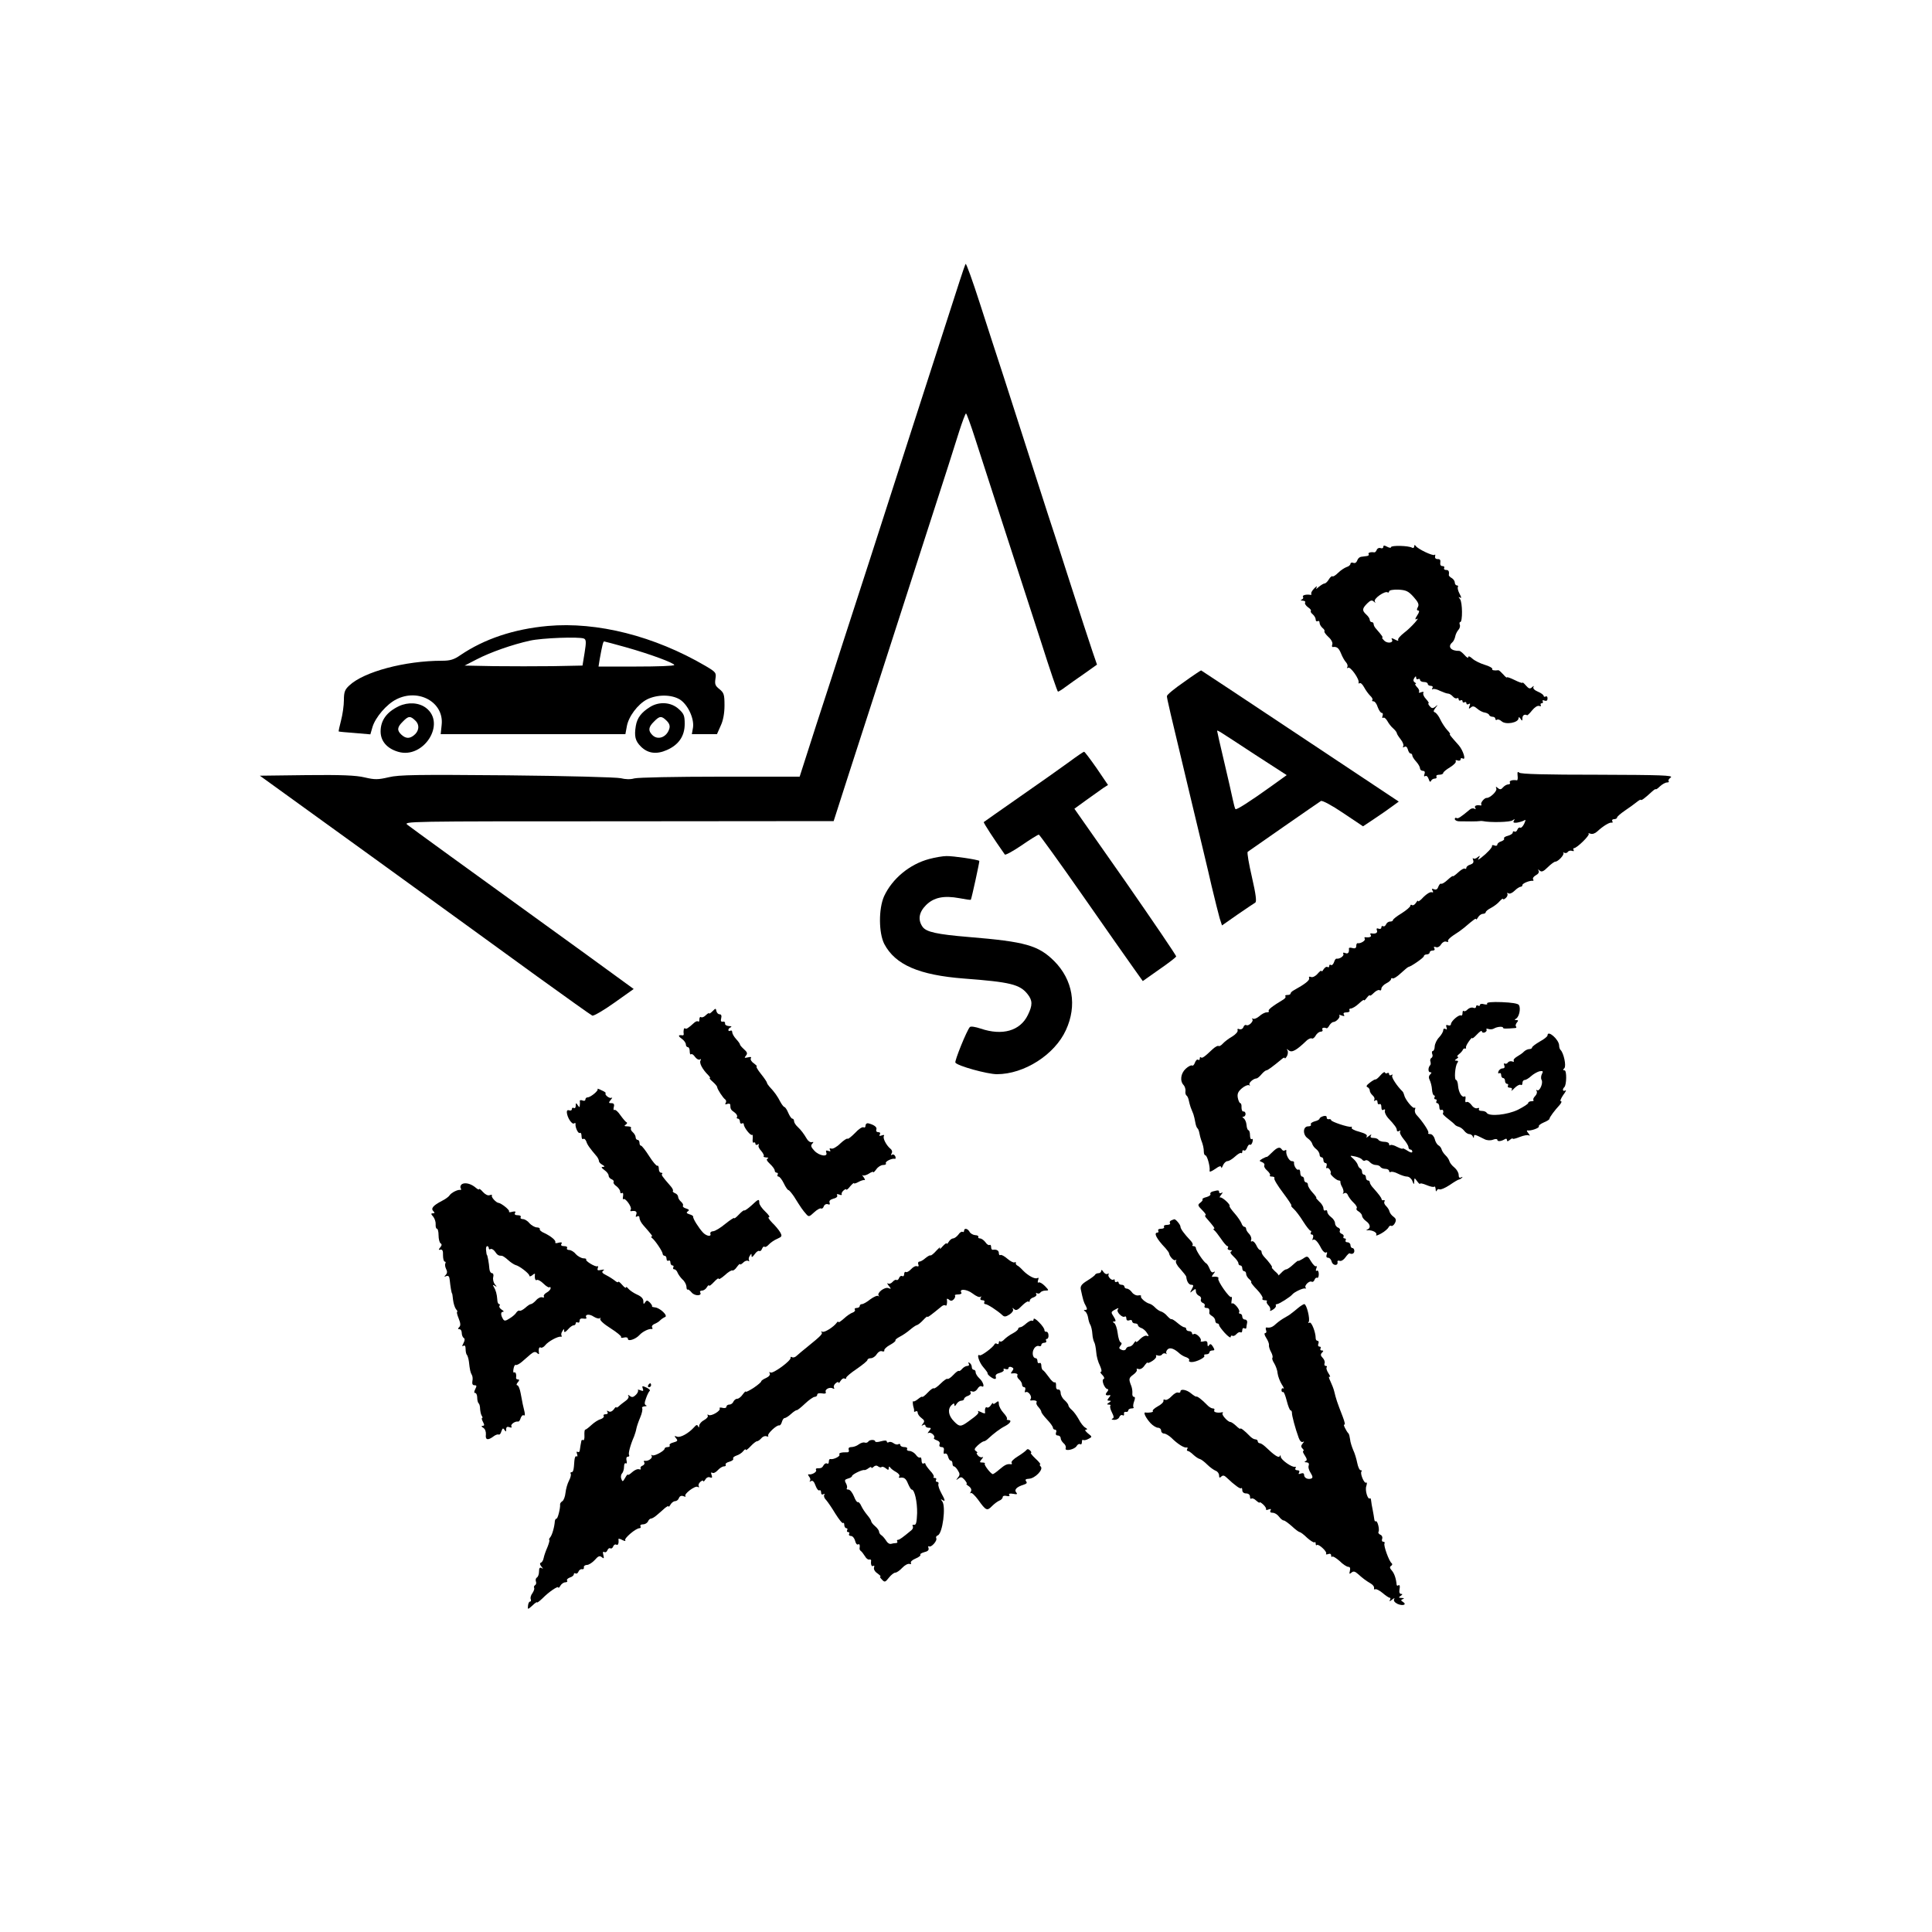 <?xml version="1.0" standalone="no"?>
<!DOCTYPE svg PUBLIC "-//W3C//DTD SVG 20010904//EN"
 "http://www.w3.org/TR/2001/REC-SVG-20010904/DTD/svg10.dtd">
<svg version="1.0" xmlns="http://www.w3.org/2000/svg"
 width="1000pt" height="1000pt" viewBox="0 0 1000 1000"
 preserveAspectRatio="xMidYMid meet">
<g transform="translate(0,1000) scale(0.1,-0.1)"
fill="#000000" stroke="none">
<path d="M4998 8634 c-3 -5 -17 -45 -31 -89 -26 -80 -57 -176 -242 -750 -174
-541 -305 -947 -360 -1115 -29 -91 -92 -285 -140 -432 l-86 -268 -412 0 c-227
0 -426 -4 -444 -9 -20 -6 -46 -5 -70 1 -21 5 -280 12 -588 15 -466 4 -560 3
-613 -10 -56 -13 -72 -13 -124 -1 -45 11 -122 14 -302 12 l-241 -3 580 -419
c319 -231 703 -509 854 -619 151 -109 280 -201 287 -204 7 -2 58 27 114 67
l100 71 -257 187 c-652 471 -890 644 -913 662 -25 19 -12 19 1090 19 l1115 1
78 243 c88 272 233 720 372 1152 146 452 169 523 200 623 16 50 32 92 35 92 3
0 25 -60 48 -132 24 -73 68 -209 98 -303 116 -357 165 -508 244 -752 44 -139
83 -253 86 -253 3 0 20 10 37 23 18 13 62 45 99 70 l66 47 -23 67 c-13 38 -67
203 -120 368 -53 165 -102 318 -110 340 -7 22 -50 155 -95 295 -45 140 -106
329 -135 420 -30 91 -85 261 -123 379 -38 118 -71 210 -74 205z"/>
<path d="M7160 7169 c0 -6 -6 -9 -14 -6 -8 3 -17 -1 -20 -9 -3 -8 -9 -14 -13
-13 -19 3 -34 -2 -29 -9 3 -5 -1 -9 -9 -10 -8 -1 -22 -3 -30 -4 -8 -1 -17 -9
-20 -19 -4 -11 -12 -16 -21 -12 -7 3 -14 0 -14 -5 0 -6 -9 -14 -20 -17 -11 -4
-31 -17 -44 -30 -13 -13 -26 -21 -29 -18 -3 3 -12 -4 -19 -16 -7 -12 -17 -21
-22 -21 -5 0 -18 -8 -29 -17 -15 -13 -18 -14 -12 -3 4 8 -1 6 -12 -5 -11 -11
-18 -23 -16 -28 2 -4 1 -7 -4 -6 -22 4 -44 -2 -39 -10 4 -5 0 -12 -6 -14 -8
-3 -6 -6 5 -6 10 -1 16 -5 12 -10 -3 -5 4 -16 15 -24 11 -7 18 -16 15 -19 -3
-3 1 -11 10 -18 8 -7 15 -19 15 -27 0 -8 5 -11 10 -8 6 3 10 0 10 -8 0 -8 7
-20 15 -27 9 -7 13 -15 10 -18 -2 -3 7 -16 21 -29 15 -13 23 -30 20 -38 -3 -8
-2 -14 2 -14 21 3 31 -4 43 -33 7 -18 19 -39 26 -46 7 -8 10 -18 7 -24 -4 -7
-2 -8 4 -4 12 7 60 -61 54 -77 -1 -5 1 -6 6 -3 5 3 15 -7 23 -22 8 -15 22 -34
31 -43 10 -9 15 -19 11 -23 -3 -3 -1 -6 6 -6 7 0 17 -13 22 -30 6 -16 15 -30
21 -30 6 0 7 -7 4 -16 -3 -8 -2 -12 4 -9 5 3 14 -5 21 -17 7 -13 20 -30 31
-39 10 -9 18 -20 18 -24 0 -4 9 -18 20 -32 11 -14 17 -30 13 -36 -4 -6 -1 -7
6 -3 8 5 14 0 18 -13 3 -12 9 -21 14 -21 5 0 9 -5 9 -10 0 -6 9 -20 20 -32 11
-12 20 -28 20 -35 0 -7 7 -13 15 -13 9 0 12 -6 8 -17 -4 -10 -2 -14 4 -10 6 4
14 -3 18 -16 4 -13 8 -17 12 -9 2 6 11 12 19 12 9 0 12 5 9 10 -3 6 3 10 14
10 12 0 21 4 21 9 0 5 16 18 36 30 19 12 32 25 29 31 -3 6 1 7 9 4 9 -3 16 -1
16 6 0 6 5 8 11 4 19 -11 2 43 -21 69 -41 46 -50 57 -45 57 3 0 -3 10 -14 21
-11 12 -27 36 -36 55 -8 18 -21 34 -28 37 -9 3 -8 8 3 23 14 17 13 18 -1 6
-13 -10 -19 -9 -29 3 -7 8 -9 15 -6 15 4 0 -2 10 -13 22 -11 11 -17 26 -14 31
4 6 0 8 -11 4 -9 -4 -15 -3 -11 2 3 5 -2 17 -11 25 -8 9 -12 16 -7 16 4 0 3 4
-4 8 -8 5 -9 13 -3 22 7 11 10 12 10 2 0 -7 5 -10 10 -7 6 3 10 1 10 -4 0 -6
9 -11 20 -11 11 0 20 -4 20 -10 0 -5 7 -10 16 -10 9 0 12 -5 8 -12 -4 -6 -3
-8 3 -5 5 3 22 -1 37 -9 16 -7 34 -14 41 -14 7 0 18 -7 25 -15 7 -8 16 -12 21
-9 5 3 9 0 9 -6 0 -6 5 -8 10 -5 6 3 10 1 10 -5 0 -6 5 -8 10 -5 6 3 10 1 10
-5 0 -6 5 -8 12 -4 8 5 9 2 4 -11 -5 -14 -4 -16 7 -7 10 9 18 7 33 -6 10 -9
28 -19 39 -20 11 -2 22 -8 23 -13 2 -5 10 -9 18 -9 8 0 14 -5 14 -11 0 -5 4
-8 9 -4 5 3 15 -1 23 -8 21 -20 88 -8 88 16 0 7 4 6 10 -3 8 -13 10 -12 10 3
0 15 12 22 24 15 2 -2 14 10 26 25 13 16 28 26 37 23 8 -3 11 -1 8 4 -3 6 -1
10 5 10 6 0 8 4 5 10 -3 6 1 7 9 4 11 -4 16 0 16 11 0 9 -4 13 -10 10 -5 -3
-10 -2 -10 3 0 5 -13 15 -30 22 -17 7 -27 17 -23 24 4 7 1 7 -7 -1 -11 -10
-17 -8 -32 9 -10 12 -18 18 -18 14 0 -3 -18 3 -40 14 -22 11 -40 17 -40 14 0
-4 -9 3 -19 15 -11 12 -22 22 -25 22 -23 -3 -36 0 -32 7 2 4 -15 14 -39 21
-23 7 -52 21 -64 32 -12 11 -21 15 -21 8 0 -7 -9 -2 -19 10 -11 12 -23 22 -28
22 -43 -1 -62 22 -36 44 6 5 13 19 15 30 2 11 9 26 16 34 7 7 11 20 8 27 -3 8
-2 14 2 14 13 0 12 103 -1 119 -9 12 -9 13 0 8 8 -5 8 1 -2 19 -8 15 -12 31
-9 36 3 4 0 8 -5 8 -6 0 -11 7 -11 15 0 7 -7 18 -16 23 -9 5 -15 12 -15 15 3
21 -1 27 -15 27 -8 0 -12 5 -9 10 3 6 -1 10 -9 10 -9 0 -13 7 -11 19 2 12 -2
18 -13 17 -10 0 -16 5 -14 14 2 8 1 12 -3 8 -8 -7 -86 30 -97 46 -5 7 -8 6 -8
-2 0 -7 -5 -10 -11 -7 -17 11 -109 13 -109 3 0 -5 -9 -4 -20 2 -15 8 -20 8
-20 -1z m157 -259 c24 -27 29 -39 22 -52 -7 -12 -6 -18 2 -18 7 0 5 -10 -6
-26 -10 -15 -12 -23 -4 -19 26 17 -27 -43 -63 -70 -20 -16 -35 -32 -31 -38 3
-5 -5 -4 -17 3 -15 8 -20 8 -16 1 12 -18 -22 -24 -39 -7 -9 9 -14 16 -10 16 5
0 -3 12 -32 45 -7 7 -13 18 -13 24 0 6 -4 11 -10 11 -5 0 -10 5 -10 11 0 7 -8
19 -18 28 -23 21 -22 31 5 58 16 16 24 18 33 10 10 -9 11 -9 6 0 -8 14 52 56
66 47 4 -3 8 0 8 5 0 6 20 10 48 9 40 -2 52 -8 79 -38z"/>
<path d="M2835 6760 c-176 -16 -328 -67 -452 -151 -33 -23 -53 -29 -95 -29
-192 0 -405 -57 -480 -128 -23 -21 -28 -34 -28 -76 0 -28 -7 -76 -15 -106 -8
-30 -13 -55 -12 -56 1 -1 38 -5 83 -8 l81 -7 11 38 c15 50 73 118 123 143 115
59 248 -15 235 -132 l-5 -48 478 0 478 0 7 38 c8 52 57 117 105 142 53 26 125
26 169 0 42 -26 76 -99 69 -146 l-6 -34 65 0 65 0 19 43 c13 27 20 65 20 106
0 56 -3 65 -26 84 -22 17 -25 26 -21 53 5 32 3 35 -51 67 -265 155 -561 230
-817 207z m187 -65 c12 -5 13 -17 4 -73 l-11 -67 -153 -3 c-83 -1 -221 -1
-305 0 l-152 3 62 32 c71 37 185 77 276 97 62 14 253 21 279 11z m217 -45
c128 -36 251 -82 251 -92 0 -5 -88 -8 -196 -8 l-196 0 6 38 c13 72 18 92 23
92 3 0 54 -14 112 -30z"/>
<path d="M6127 6469 c-48 -33 -87 -65 -87 -72 0 -13 10 -56 124 -532 42 -176
91 -378 107 -450 17 -71 36 -147 42 -168 l12 -37 80 56 c44 30 85 58 92 62 8
5 4 40 -17 132 -16 69 -26 127 -22 131 12 9 366 255 379 263 7 4 56 -22 115
-62 l103 -69 60 40 c33 22 75 51 92 64 l33 24 -510 339 c-281 187 -512 340
-513 340 -2 0 -43 -27 -90 -61z m366 -373 l167 -108 -75 -54 c-117 -84 -185
-127 -190 -122 -3 2 -9 25 -14 49 -5 24 -25 113 -45 197 -20 84 -36 155 -36
158 0 7 1 6 193 -120z"/>
<path d="M2065 6345 c-63 -30 -95 -73 -95 -131 0 -50 33 -88 90 -105 132 -40
251 146 145 227 -37 28 -93 31 -140 9z m86 -76 c22 -22 18 -55 -10 -76 -22
-17 -41 -16 -63 4 -24 22 -23 39 7 68 29 30 39 31 66 4z"/>
<path d="M3365 6341 c-45 -28 -67 -56 -74 -98 -9 -54 -3 -78 26 -107 36 -36
81 -42 135 -18 61 27 92 72 92 135 0 43 -4 53 -32 78 -39 35 -100 39 -147 10z
m86 -72 c14 -14 18 -27 13 -42 -14 -44 -60 -60 -88 -31 -22 22 -20 41 9 69 29
30 39 31 66 4z"/>
<path d="M5535 6057 c-38 -28 -153 -109 -255 -180 -102 -71 -187 -131 -188
-132 -3 -3 56 -93 109 -168 3 -4 42 17 86 47 45 31 85 56 90 56 4 -1 106 -142
226 -314 120 -172 239 -342 265 -378 l47 -66 85 60 c47 32 86 63 88 67 1 5
-117 178 -262 387 l-265 378 62 45 c35 25 74 53 87 62 l25 16 -59 87 c-33 47
-62 86 -65 85 -3 0 -37 -23 -76 -52z"/>
<path d="M7855 5986 c2 -14 0 -25 -3 -25 -23 4 -42 -2 -37 -11 3 -5 0 -10 -8
-10 -8 0 -20 -7 -27 -15 -10 -12 -16 -13 -27 -4 -11 9 -12 9 -8 -3 5 -13 -33
-49 -50 -48 -11 1 -33 -25 -28 -33 2 -4 1 -7 -4 -6 -21 4 -34 -2 -27 -13 4 -7
3 -8 -4 -4 -7 4 -17 2 -24 -4 -49 -41 -62 -49 -69 -44 -5 3 -9 0 -9 -5 0 -6 9
-11 20 -12 38 -1 100 -1 108 1 4 1 12 1 17 0 37 -8 142 -6 154 4 12 8 13 8 7
-2 -6 -9 -1 -12 16 -10 12 2 29 7 36 11 10 7 10 3 1 -17 -7 -14 -16 -23 -21
-20 -4 3 -11 -2 -14 -10 -3 -9 -10 -13 -15 -10 -5 3 -9 1 -9 -5 0 -6 -11 -13
-25 -17 -14 -3 -23 -10 -20 -14 3 -5 -4 -11 -15 -15 -11 -3 -20 -11 -20 -17 0
-5 -7 -8 -15 -4 -8 3 -14 2 -12 -2 2 -8 -26 -38 -57 -62 -18 -13 -19 -13 -11
0 7 12 6 13 -7 3 -8 -7 -18 -10 -22 -6 -4 4 -4 0 -1 -9 4 -11 0 -18 -14 -23
-12 -3 -21 -11 -21 -16 0 -6 -4 -8 -8 -5 -5 3 -20 -6 -35 -20 -15 -14 -27 -22
-27 -19 0 3 -12 -5 -27 -19 -15 -14 -30 -23 -34 -20 -4 2 -10 -5 -14 -15 -4
-13 -11 -18 -22 -14 -12 5 -14 3 -8 -7 5 -8 3 -11 -5 -8 -8 2 -26 -9 -42 -25
-15 -17 -28 -26 -28 -21 0 5 -5 1 -11 -9 -6 -9 -14 -15 -20 -12 -5 4 -9 2 -9
-3 0 -6 -20 -23 -45 -39 -25 -15 -45 -31 -45 -35 0 -5 -7 -8 -15 -8 -9 0 -18
-7 -21 -15 -4 -8 -10 -12 -15 -9 -5 3 -9 0 -9 -6 0 -7 -7 -10 -14 -7 -10 4
-13 1 -9 -9 5 -13 -8 -19 -30 -15 -5 1 -6 -3 -2 -9 6 -9 -8 -14 -28 -11 -5 1
-6 -3 -3 -8 6 -9 -22 -26 -36 -23 -5 1 -8 -5 -8 -14 0 -11 -6 -15 -20 -11 -10
3 -19 2 -18 -2 2 -21 -4 -30 -19 -24 -10 4 -14 2 -10 -4 6 -10 -19 -28 -35
-25 -4 1 -10 -7 -13 -18 -4 -11 -11 -18 -16 -15 -5 4 -9 1 -9 -5 0 -6 -4 -9
-9 -5 -6 3 -14 -3 -20 -12 -6 -10 -11 -14 -11 -9 0 5 -9 -1 -20 -14 -11 -13
-26 -20 -34 -17 -9 4 -13 1 -10 -6 4 -11 -22 -31 -78 -62 -10 -5 -18 -13 -18
-17 0 -5 -7 -8 -17 -8 -9 0 -13 -3 -10 -7 4 -3 -1 -11 -11 -17 -55 -33 -81
-53 -75 -59 3 -4 -1 -7 -11 -7 -9 0 -26 -9 -38 -20 -12 -10 -26 -16 -32 -13
-6 3 -8 3 -4 -2 9 -10 -19 -38 -31 -31 -5 3 -12 -1 -15 -10 -3 -9 -13 -14 -21
-11 -8 4 -12 1 -9 -6 2 -7 -10 -21 -28 -32 -18 -10 -40 -27 -49 -37 -9 -10
-19 -15 -22 -12 -3 3 -17 -4 -31 -17 -42 -40 -54 -48 -60 -42 -3 4 -6 1 -6 -6
0 -7 -4 -10 -9 -6 -5 3 -12 -4 -16 -15 -4 -11 -10 -18 -15 -15 -5 3 -20 -5
-33 -17 -26 -24 -31 -64 -10 -85 6 -7 10 -21 9 -30 -2 -10 1 -20 5 -23 5 -3
10 -15 12 -25 2 -11 7 -28 10 -37 4 -10 10 -26 14 -35 3 -10 8 -29 10 -43 2
-13 7 -27 11 -30 4 -3 8 -14 10 -25 2 -11 6 -27 9 -35 10 -25 14 -44 14 -62 0
-10 4 -18 8 -18 9 0 25 -57 22 -79 -2 -9 7 -6 28 8 22 16 31 18 32 9 0 -7 4
-3 9 10 5 12 16 22 23 22 8 0 26 11 40 24 14 13 28 21 31 18 3 -3 6 0 6 7 0 7
4 10 9 6 5 -3 12 4 16 15 4 11 10 18 15 15 4 -3 10 4 13 15 3 11 1 18 -4 14
-5 -3 -9 6 -9 20 0 14 -4 26 -8 26 -4 0 -9 12 -10 27 -1 15 -8 30 -15 35 -7 5
-8 8 -1 8 6 0 11 7 11 14 0 8 -5 14 -11 13 -6 -1 -10 8 -10 21 1 12 -2 22 -6
22 -4 0 -10 12 -13 27 -4 21 1 33 21 50 14 12 31 19 36 16 6 -3 8 -3 4 2 -8 8
18 32 35 33 5 0 17 10 26 21 10 12 22 21 26 21 6 0 30 17 83 61 6 5 12 6 12 2
0 -4 5 0 11 10 5 9 7 23 3 30 -6 9 -5 9 7 0 16 -13 40 1 91 50 10 10 23 15 28
12 5 -3 14 4 20 15 6 11 18 20 26 20 8 0 12 5 9 10 -6 9 7 14 21 8 3 -2 10 5
15 15 6 9 15 17 20 17 15 0 39 26 31 34 -3 4 2 4 12 0 14 -5 17 -4 12 4 -5 8
0 12 14 12 12 0 18 5 15 10 -3 6 0 10 7 10 7 0 26 11 41 25 15 14 27 23 27 18
0 -4 7 2 15 13 8 10 15 16 15 12 0 -5 9 1 20 12 12 12 25 18 30 15 6 -4 10 0
10 8 0 7 11 20 25 27 14 7 25 17 25 22 0 5 4 7 8 4 5 -3 24 9 43 27 19 17 36
32 39 32 15 3 80 48 80 56 0 5 7 9 15 9 8 0 15 5 15 10 0 6 7 10 16 10 9 0 12
5 8 12 -5 7 -2 9 8 6 8 -4 20 2 27 14 7 11 18 17 27 14 8 -3 13 -2 9 3 -3 5
10 18 28 30 18 11 42 28 54 38 55 47 63 52 63 45 0 -4 5 1 11 11 5 9 17 17 24
17 8 0 15 4 15 8 0 5 12 15 28 23 15 8 35 23 44 34 10 11 17 16 18 12 0 -4 6
-2 14 5 8 7 11 17 8 22 -3 5 0 6 6 2 6 -4 20 2 32 14 11 11 25 20 30 20 6 0
10 4 10 9 0 9 38 24 53 22 5 -1 6 3 2 8 -3 6 4 15 15 21 12 6 18 16 14 23 -5
9 -4 9 5 1 10 -9 20 -5 42 17 16 16 34 29 39 29 15 0 49 37 42 46 -4 4 -2 4 5
0 6 -3 15 -1 18 5 4 5 14 8 22 5 8 -3 11 -1 8 4 -3 6 -2 10 2 10 15 0 83 67
76 74 -4 4 0 4 9 1 10 -4 24 1 36 12 29 27 63 48 74 45 5 -1 7 2 3 8 -3 5 1
10 9 10 9 0 16 4 16 9 0 4 18 20 40 35 22 15 49 34 61 44 11 9 21 15 22 12 2
-5 19 7 58 43 10 9 19 15 19 12 0 -3 10 3 22 15 12 11 28 20 37 20 8 0 11 3 8
7 -4 3 1 12 11 19 14 11 -49 13 -378 14 -268 0 -399 3 -407 11 -7 7 -10 3 -8
-15z"/>
<path d="M4810 5554 c-102 -27 -192 -102 -234 -193 -29 -65 -28 -190 1 -247
57 -108 180 -161 413 -179 239 -18 289 -30 329 -81 26 -33 26 -57 1 -108 -40
-82 -132 -108 -244 -70 -27 9 -51 13 -56 8 -16 -17 -80 -176 -75 -184 10 -17
166 -60 215 -60 141 0 299 101 357 228 59 127 36 261 -61 358 -82 81 -149 100
-441 124 -167 14 -221 26 -240 53 -25 36 -19 75 18 112 40 40 92 51 173 36 31
-6 58 -10 59 -8 5 10 46 199 44 201 -8 7 -137 26 -170 25 -19 0 -59 -7 -89
-15z"/>
<path d="M7697 4806 c4 -5 -3 -7 -15 -4 -12 4 -22 2 -22 -4 0 -5 -4 -6 -10 -3
-5 3 -10 1 -10 -5 0 -7 -7 -10 -15 -6 -8 3 -21 -1 -29 -9 -7 -8 -16 -11 -20
-8 -3 4 -6 -1 -6 -11 0 -9 -4 -15 -8 -12 -11 6 -52 -30 -52 -45 0 -6 -7 -9
-14 -6 -11 4 -13 1 -9 -10 4 -11 2 -14 -5 -9 -7 4 -12 1 -12 -7 0 -7 -9 -23
-21 -36 -12 -12 -22 -33 -23 -47 0 -13 -5 -24 -10 -24 -4 0 -6 -7 -3 -15 4 -8
2 -17 -4 -21 -6 -3 -8 -12 -5 -19 2 -7 2 -16 -2 -19 -11 -12 -11 -36 1 -36 8
0 8 -3 -1 -12 -7 -7 -8 -17 -2 -28 5 -10 11 -32 12 -49 1 -17 6 -31 11 -31 4
0 5 -4 2 -10 -3 -5 -1 -10 5 -10 6 0 8 -4 5 -10 -3 -5 -1 -10 4 -10 6 0 11 -9
11 -21 0 -11 5 -17 10 -14 9 5 14 -8 8 -19 -2 -2 11 -15 27 -27 17 -13 32 -26
35 -30 3 -4 12 -9 20 -11 8 -2 21 -11 28 -20 7 -10 19 -18 27 -18 7 0 16 -6
18 -12 4 -10 6 -10 6 0 1 12 4 11 56 -15 12 -6 30 -7 43 -2 12 5 22 4 22 0 0
-11 19 -9 38 2 7 5 12 3 12 -4 0 -8 4 -8 15 1 8 7 15 10 15 6 0 -3 16 1 36 9
20 8 41 12 48 8 6 -4 5 1 -3 11 -8 9 -10 16 -5 15 16 -4 64 13 59 21 -3 4 9
13 25 20 17 7 30 15 30 19 0 8 27 44 53 72 9 11 12 19 6 19 -6 0 0 14 12 32
13 17 18 28 11 24 -13 -8 -17 6 -5 17 12 12 13 87 1 87 -9 0 -9 3 -1 11 11 11
-3 79 -20 95 -4 4 -7 14 -7 23 -1 31 -60 82 -60 52 0 -6 -18 -20 -40 -32 -22
-13 -40 -26 -40 -31 0 -4 -6 -8 -14 -8 -8 0 -21 -6 -28 -13 -7 -8 -24 -19 -36
-26 -12 -7 -20 -16 -17 -21 3 -6 0 -7 -8 -4 -8 3 -18 0 -22 -5 -3 -6 -11 -9
-16 -6 -5 3 -6 -1 -3 -9 4 -10 1 -16 -9 -16 -8 0 -18 -7 -21 -16 -3 -8 -2 -12
4 -9 6 3 10 -1 10 -9 0 -9 5 -16 10 -16 6 0 10 -7 10 -15 0 -8 5 -15 11 -15 5
0 7 -4 4 -10 -3 -5 1 -10 10 -10 10 0 14 -5 9 -12 -4 -7 3 -3 15 10 12 12 26
20 32 17 5 -4 9 1 9 9 0 9 5 16 12 16 6 0 21 9 33 20 12 11 32 22 43 25 18 3
21 1 13 -14 -5 -9 -6 -23 -2 -30 10 -16 -10 -62 -23 -54 -5 4 -6 1 -2 -5 3 -6
0 -17 -8 -25 -8 -8 -12 -17 -9 -21 4 -3 -1 -6 -10 -6 -9 0 -17 -4 -17 -9 0 -5
-24 -20 -53 -35 -56 -27 -149 -36 -162 -16 -3 6 -15 10 -26 10 -11 0 -17 4
-14 10 3 5 0 7 -8 4 -9 -3 -22 4 -30 16 -9 12 -20 19 -26 16 -6 -4 -8 2 -6 14
2 11 0 18 -4 15 -14 -8 -31 20 -34 54 -1 17 -6 31 -10 31 -11 0 -6 71 6 88 6
8 5 12 -4 12 -11 0 -11 2 1 10 8 5 11 10 5 10 -5 0 -3 6 6 13 9 7 18 17 20 22
2 6 7 9 12 8 4 -2 6 0 5 5 -2 4 5 18 15 32 9 13 17 21 17 17 0 -5 11 4 25 19
14 15 25 22 25 16 0 -6 7 -9 15 -6 8 4 12 10 9 15 -3 5 2 6 10 3 8 -3 21 -2
28 2 16 10 48 13 48 4 0 -5 16 -5 64 -1 5 1 6 4 3 8 -4 3 -2 12 4 20 9 10 8
13 -2 13 -11 0 -11 2 -1 8 16 11 24 53 14 70 -5 8 -38 13 -89 15 -50 2 -79 -1
-76 -7z"/>
<path d="M3688 4766 c-10 -10 -18 -15 -18 -11 0 4 -7 -1 -16 -9 -8 -9 -20 -14
-25 -11 -5 4 -9 -2 -9 -11 0 -10 -3 -15 -6 -11 -4 3 -12 1 -20 -6 -33 -30 -42
-35 -48 -30 -6 6 -10 -12 -7 -29 0 -5 -2 -7 -6 -7 -23 4 -25 -3 -5 -17 12 -8
22 -22 22 -30 0 -8 5 -14 10 -14 6 0 10 -10 10 -22 0 -12 3 -18 7 -15 3 4 13
-2 20 -13 8 -11 19 -17 25 -14 7 4 8 2 4 -5 -8 -12 9 -45 39 -75 9 -9 13 -16
9 -16 -4 0 3 -9 15 -19 12 -11 23 -23 23 -28 1 -11 30 -56 42 -64 5 -4 6 -12
2 -18 -5 -7 -1 -9 8 -5 9 3 16 1 16 -5 0 -21 3 -26 22 -39 10 -7 16 -18 13
-23 -4 -5 -1 -9 4 -9 6 0 11 -7 11 -16 0 -8 5 -12 10 -9 6 3 10 1 10 -5 0 -16
36 -61 43 -54 3 3 4 -6 3 -20 -2 -14 1 -23 5 -20 5 3 9 0 9 -6 0 -6 5 -8 12
-4 6 4 8 3 5 -3 -4 -5 2 -19 13 -30 10 -12 16 -24 13 -27 -4 -3 2 -6 13 -7 10
0 14 -3 7 -6 -8 -3 -4 -12 12 -27 14 -13 25 -28 25 -35 0 -6 5 -11 11 -11 5 0
7 -4 4 -10 -3 -5 -1 -10 5 -10 5 0 18 -16 27 -35 9 -19 20 -35 24 -35 4 0 16
-15 28 -32 38 -61 46 -72 62 -90 15 -18 17 -17 43 7 15 14 31 23 36 20 4 -3
11 2 14 11 3 9 13 14 21 11 9 -4 12 -1 9 8 -4 9 3 16 20 21 15 3 23 11 19 17
-4 6 0 8 11 4 9 -4 15 -3 13 1 -3 4 1 13 9 20 8 7 14 9 14 5 1 -4 10 3 20 16
11 13 20 20 20 17 0 -4 10 -1 23 6 12 7 26 11 31 10 5 -2 3 5 -4 15 -8 10 -10
15 -5 10 4 -4 19 0 32 8 13 9 23 12 23 8 0 -4 7 3 16 15 8 12 24 22 35 22 11
0 18 4 14 9 -5 9 32 27 47 23 4 -1 5 5 2 13 -4 8 -11 12 -17 8 -6 -4 -7 -1 -2
7 5 8 2 18 -6 24 -21 17 -41 55 -34 66 4 6 -1 7 -11 3 -12 -4 -15 -3 -10 5 4
7 1 12 -8 12 -9 0 -13 6 -10 14 5 12 -13 25 -43 32 -7 1 -13 -4 -13 -12 0 -9
-5 -12 -10 -9 -6 4 -26 -9 -44 -29 -19 -19 -36 -33 -39 -30 -3 3 -20 -8 -38
-25 -18 -18 -39 -29 -46 -26 -9 3 -11 0 -7 -7 5 -7 2 -9 -9 -5 -11 4 -14 2
-10 -9 9 -24 -37 -17 -62 10 -17 18 -20 27 -11 36 8 8 8 11 -2 8 -8 -2 -19 6
-25 16 -18 30 -30 46 -49 64 -10 9 -18 22 -18 29 0 7 -4 13 -9 13 -5 0 -14 14
-21 30 -7 17 -16 30 -20 30 -3 0 -13 12 -21 27 -14 28 -32 53 -56 78 -7 8 -13
17 -13 20 0 4 -14 25 -31 46 -17 21 -27 39 -23 39 5 0 -2 7 -14 16 -12 8 -19
20 -16 26 5 7 0 9 -15 5 -18 -4 -20 -3 -10 9 9 11 7 18 -10 33 -11 10 -21 21
-21 25 0 4 -9 16 -20 28 -11 12 -20 28 -20 35 0 8 -4 11 -10 8 -5 -3 -10 -2
-10 4 0 5 6 12 13 14 6 3 2 6 -10 6 -13 1 -22 7 -20 14 1 6 -4 11 -12 9 -9 -2
-12 4 -8 18 3 13 0 20 -8 20 -8 0 -15 8 -17 17 -3 15 -4 15 -20 -1z"/>
<path d="M7145 4434 c-10 -12 -22 -22 -25 -21 -3 1 -16 -6 -30 -17 -16 -12
-21 -20 -12 -23 6 -3 12 -10 12 -18 0 -7 7 -18 15 -25 8 -7 12 -17 8 -23 -3
-6 -1 -7 5 -3 7 4 12 1 12 -9 0 -9 5 -13 10 -10 6 3 10 -3 10 -15 0 -13 4 -19
11 -14 7 4 10 1 7 -6 -2 -7 5 -23 16 -36 36 -38 46 -53 46 -64 0 -6 5 -8 12
-4 6 4 8 3 5 -3 -4 -6 5 -23 18 -39 14 -16 25 -35 25 -41 0 -7 5 -13 10 -13 6
0 10 -5 10 -11 0 -7 -10 -5 -25 5 -14 9 -25 14 -25 11 0 -3 -13 1 -29 9 -16 9
-31 12 -35 9 -3 -4 -6 -1 -6 5 0 7 -11 12 -24 12 -14 0 -28 5 -31 10 -3 6 -15
10 -26 10 -14 0 -18 4 -13 13 5 7 0 6 -11 -3 -11 -9 -16 -10 -11 -3 5 9 -7 16
-38 25 -25 6 -42 16 -40 20 3 5 2 7 -3 6 -13 -4 -103 26 -103 34 0 4 -6 7 -12
5 -7 -1 -12 3 -11 9 1 7 -6 10 -17 7 -11 -3 -20 -9 -20 -13 0 -4 -11 -11 -25
-14 -14 -4 -23 -11 -20 -16 3 -6 -3 -10 -14 -10 -28 0 -29 -44 -2 -62 11 -8
21 -20 23 -28 2 -8 11 -21 21 -28 9 -7 17 -20 17 -28 0 -8 5 -14 10 -14 6 0
10 -7 10 -15 0 -8 5 -15 11 -15 6 0 8 -7 5 -16 -3 -8 -2 -13 3 -10 8 5 24 -19
18 -27 -4 -6 31 -37 42 -37 6 0 10 -3 9 -7 -1 -5 3 -18 10 -29 6 -12 8 -25 4
-29 -4 -5 -1 -5 6 -1 7 4 15 0 19 -11 4 -9 17 -27 30 -39 12 -11 19 -24 15
-28 -4 -4 1 -12 11 -17 9 -6 17 -16 17 -22 0 -7 9 -19 20 -27 23 -16 26 -36 8
-44 -9 -4 -8 -5 2 -4 24 2 51 -13 43 -24 -3 -6 9 -2 27 8 18 10 34 25 37 31 3
7 9 11 14 8 4 -3 13 3 19 14 8 16 6 23 -7 33 -10 7 -19 19 -21 27 -1 7 -9 20
-17 28 -9 8 -13 19 -9 24 3 5 1 8 -4 7 -6 -2 -10 0 -11 5 -1 8 -13 24 -43 58
-10 10 -18 24 -18 29 0 6 -4 10 -10 10 -5 0 -10 7 -10 15 0 8 -4 15 -10 15 -5
0 -10 6 -10 14 0 8 -4 16 -9 18 -5 2 -11 10 -13 18 -2 8 -12 22 -23 32 -20 18
-20 18 10 12 17 -4 33 -11 36 -17 4 -5 11 -7 17 -3 5 3 15 -1 22 -9 7 -8 21
-15 31 -15 10 0 21 -4 24 -10 3 -5 15 -10 26 -10 10 0 19 -5 19 -11 0 -5 4 -8
9 -5 5 3 22 -1 37 -9 16 -8 37 -15 47 -15 10 0 22 -10 27 -22 8 -21 9 -21 10
-3 1 20 1 20 15 1 8 -11 15 -17 15 -13 0 4 15 1 34 -7 19 -8 37 -12 40 -8 3 3
6 -3 7 -14 0 -11 3 -13 6 -6 2 6 9 9 14 6 6 -3 29 7 52 22 23 16 45 29 49 29
3 0 10 4 15 9 5 5 3 6 -4 2 -9 -5 -13 0 -13 13 0 11 -10 28 -22 38 -13 10 -24
25 -26 33 -2 8 -11 22 -20 30 -9 9 -18 22 -20 30 -2 8 -9 18 -17 22 -7 4 -16
19 -19 33 -4 14 -14 25 -23 25 -9 0 -14 3 -10 6 6 6 -30 60 -61 93 -7 7 -11
20 -8 28 3 8 2 12 -3 9 -8 -6 -49 44 -53 66 -2 7 -5 15 -8 18 -29 28 -59 74
-54 82 4 7 2 8 -4 4 -7 -4 -12 -2 -12 4 0 6 -4 9 -9 6 -5 -4 -11 -2 -13 3 -1
5 -12 -2 -23 -15z"/>
<path d="M3093 4363 c7 -7 -36 -43 -52 -43 -6 0 -11 -5 -11 -11 0 -6 -7 -9
-15 -5 -8 3 -14 2 -14 -2 1 -4 1 -14 0 -22 -1 -13 -2 -13 -11 0 -8 13 -10 12
-10 -3 0 -10 -4 -15 -10 -12 -5 3 -10 1 -10 -5 0 -7 -6 -10 -14 -7 -8 3 -13
-1 -12 -11 2 -27 26 -63 37 -57 5 4 9 3 8 -2 -3 -17 14 -53 22 -47 5 3 9 -4 9
-16 0 -12 4 -19 9 -15 5 3 12 -3 16 -14 5 -16 15 -31 55 -78 5 -7 10 -17 10
-22 0 -6 8 -15 18 -20 13 -8 14 -10 2 -11 -10 0 -7 -5 8 -16 12 -8 22 -21 22
-28 0 -8 7 -17 16 -20 8 -3 13 -10 10 -14 -3 -5 4 -15 15 -22 10 -8 19 -20 19
-28 0 -7 4 -11 9 -7 6 3 8 -4 6 -16 -2 -12 -2 -19 2 -16 9 9 45 -41 38 -53 -4
-6 -3 -10 2 -9 23 4 32 -2 26 -18 -4 -11 -3 -14 5 -9 7 4 12 1 12 -8 0 -9 9
-26 20 -38 43 -49 50 -58 43 -58 -5 0 -3 -4 2 -8 15 -11 55 -70 55 -82 0 -5 5
-10 10 -10 6 0 10 -7 10 -16 0 -8 5 -12 10 -9 6 3 10 -1 10 -9 0 -9 5 -16 11
-16 5 0 7 -4 4 -10 -3 -5 -1 -10 5 -10 6 0 14 -8 17 -17 4 -10 15 -25 25 -35
11 -9 20 -26 21 -37 0 -11 3 -18 6 -16 2 3 12 -4 21 -15 17 -20 56 -18 44 1
-3 5 2 9 10 9 8 0 20 8 25 18 6 9 11 13 11 8 0 -5 11 3 25 18 14 15 25 23 25
17 0 -5 14 3 32 19 17 16 35 27 39 24 4 -2 15 6 23 18 9 12 16 19 16 15 0 -5
7 -1 16 7 8 9 20 13 26 10 6 -4 8 -3 5 2 -3 6 -2 16 4 24 8 13 9 13 9 0 0 -10
5 -7 16 8 8 12 19 20 24 17 4 -3 11 2 14 11 4 9 9 14 13 11 3 -4 13 1 22 11 9
10 28 23 44 30 25 11 26 14 15 34 -7 12 -26 35 -42 50 -15 16 -23 28 -16 28 7
0 -2 13 -19 29 -17 16 -31 36 -31 45 0 22 -4 21 -41 -14 -18 -16 -35 -28 -37
-25 -2 2 -15 -8 -28 -22 -13 -14 -24 -22 -24 -18 0 4 -20 -9 -45 -29 -25 -21
-53 -38 -64 -39 -10 0 -17 -7 -14 -13 6 -17 -21 -12 -38 6 -21 22 -54 74 -51
82 1 4 -8 10 -20 13 -15 5 -17 9 -8 15 9 6 7 10 -9 15 -12 3 -19 10 -16 15 3
4 -2 13 -10 20 -8 7 -15 18 -15 25 0 7 -7 16 -16 19 -9 4 -14 9 -11 12 3 3 -3
15 -14 27 -42 48 -47 56 -42 61 4 3 1 6 -5 6 -7 0 -12 9 -12 21 0 11 -4 18 -8
15 -4 -2 -23 20 -42 50 -19 30 -38 54 -42 54 -5 0 -8 7 -8 15 0 8 -4 15 -10
15 -5 0 -10 6 -10 14 0 7 -7 19 -15 26 -8 7 -12 16 -9 21 3 5 -5 9 -18 9 -17
0 -19 3 -9 9 7 5 9 10 4 12 -5 2 -19 19 -32 37 -12 18 -26 30 -31 27 -4 -3 -6
4 -3 15 4 14 0 20 -12 20 -15 0 -16 2 -4 17 8 9 10 14 4 11 -10 -6 -38 16 -30
24 2 2 -8 9 -22 15 -14 7 -23 10 -20 6z"/>
<path d="M6584 4035 c-13 -13 -25 -24 -27 -23 -1 1 -11 -3 -22 -9 -18 -11 -19
-12 -3 -18 10 -4 15 -11 12 -17 -3 -5 3 -17 15 -27 11 -10 18 -21 14 -25 -3
-3 1 -6 11 -6 9 0 15 -4 12 -9 -3 -5 17 -38 45 -75 27 -36 47 -66 43 -66 -4 0
2 -8 12 -17 11 -10 33 -39 49 -65 17 -27 34 -48 38 -48 5 0 5 -4 2 -10 -3 -5
-1 -10 5 -10 7 0 9 -7 6 -17 -4 -10 -4 -14 0 -11 8 9 25 -8 43 -44 8 -15 19
-24 24 -21 6 4 8 0 4 -10 -4 -11 -1 -17 7 -17 8 0 16 -9 19 -21 6 -21 34 -22
30 -1 -2 6 3 9 11 6 8 -3 21 5 30 18 9 13 19 22 21 21 13 -7 25 -1 25 12 0 8
-4 15 -10 15 -5 0 -10 7 -10 15 0 8 -7 15 -16 15 -8 0 -12 5 -9 10 3 6 1 10
-5 10 -6 0 -9 4 -6 9 3 5 -1 12 -10 15 -8 3 -12 10 -9 16 3 6 -1 13 -9 16 -9
3 -16 14 -16 23 0 9 -9 23 -20 31 -11 8 -20 20 -20 28 0 7 -4 10 -10 7 -5 -3
-10 1 -10 11 0 9 -10 25 -22 35 -11 11 -18 19 -15 19 3 0 -5 12 -18 26 -14 15
-25 33 -25 40 0 8 -4 14 -10 14 -5 0 -10 7 -10 15 0 8 -4 15 -10 15 -5 0 -10
9 -10 21 0 11 -4 18 -9 15 -9 -6 -26 22 -23 37 1 4 -4 7 -12 7 -14 0 -32 36
-28 53 1 5 -2 6 -7 3 -5 -4 -12 -2 -16 4 -10 16 -24 12 -51 -15z"/>
<path d="M2391 3871 c-7 -5 -10 -14 -7 -20 4 -6 4 -11 -1 -10 -13 3 -47 -14
-56 -28 -4 -7 -22 -20 -40 -29 -46 -24 -58 -39 -44 -53 8 -8 8 -11 -3 -11 -10
0 -10 -4 2 -17 8 -10 14 -28 13 -40 -1 -13 2 -23 7 -23 4 0 8 -15 8 -34 0 -19
5 -38 10 -41 8 -5 7 -11 -1 -21 -10 -12 -10 -15 1 -12 10 2 14 -7 13 -29 0
-18 4 -33 9 -33 5 0 6 -4 3 -10 -3 -5 -1 -18 4 -28 7 -13 6 -23 -2 -31 -9 -10
-9 -11 3 -6 12 4 16 -2 18 -22 3 -30 9 -68 12 -68 1 0 3 -15 5 -33 2 -18 9
-40 15 -48 7 -8 10 -14 6 -14 -3 0 0 -15 8 -34 10 -25 11 -37 3 -45 -8 -8 -8
-11 1 -11 7 0 12 -9 12 -19 0 -11 5 -23 10 -26 7 -4 6 -13 -1 -27 -8 -15 -8
-19 0 -14 7 5 11 -2 11 -17 0 -13 3 -27 7 -30 3 -4 8 -19 10 -34 5 -45 8 -57
15 -69 4 -6 6 -21 3 -33 -2 -14 1 -21 11 -21 12 0 12 -4 4 -20 -7 -14 -7 -20
0 -20 5 0 10 -11 10 -23 0 -13 3 -27 8 -31 4 -4 7 -17 7 -29 1 -12 4 -28 8
-34 5 -7 6 -13 2 -13 -3 0 -1 -9 5 -20 8 -15 8 -20 -2 -20 -8 -1 -7 -4 3 -10
10 -6 15 -20 14 -35 -4 -28 10 -32 39 -10 10 8 22 12 27 10 4 -3 11 4 14 16 6
17 9 19 16 8 7 -11 9 -11 9 3 0 12 5 15 17 11 10 -4 14 -2 10 4 -6 10 19 28
35 25 4 -1 10 7 13 18 4 11 11 18 16 14 6 -3 7 4 4 18 -8 31 -10 43 -20 96 -4
23 -12 42 -18 42 -5 0 -4 7 3 15 9 10 9 15 1 15 -6 0 -10 3 -10 8 3 18 -2 33
-10 28 -4 -3 -6 6 -3 19 2 14 8 23 12 20 4 -2 18 5 31 16 13 11 34 29 45 39
17 14 25 15 34 7 6 -7 11 -7 10 -2 -4 21 0 36 9 30 5 -3 16 3 23 12 14 19 67
48 81 44 5 -1 6 2 3 7 -2 4 -1 14 5 22 7 13 9 13 9 1 0 -9 6 -7 19 7 10 12 23
22 30 22 6 0 11 5 11 11 0 5 5 7 10 4 6 -3 10 1 10 9 0 10 7 13 20 11 11 -2
18 0 15 5 -10 17 15 21 38 5 13 -8 27 -12 32 -8 4 5 5 3 2 -3 -4 -7 18 -27 53
-49 33 -21 57 -41 55 -45 -3 -5 4 -6 15 -3 12 3 20 0 20 -7 0 -15 40 -2 60 20
16 18 50 34 63 31 5 -1 6 3 2 9 -3 5 2 13 12 17 10 4 24 12 30 19 7 7 18 14
25 17 18 6 -26 48 -52 50 -10 1 -17 3 -15 5 2 3 -3 11 -11 20 -14 13 -17 13
-25 1 -7 -11 -9 -10 -9 6 0 13 -11 25 -32 34 -18 8 -38 22 -45 30 -7 9 -13 12
-13 7 0 -5 -9 1 -20 14 -11 13 -20 19 -20 15 0 -4 -8 -2 -17 6 -10 8 -30 21
-46 29 -20 10 -24 16 -15 23 9 6 5 7 -10 4 -18 -4 -22 -2 -18 9 3 8 2 13 -2
10 -9 -6 -65 28 -58 35 3 3 -4 6 -15 6 -11 1 -29 11 -39 22 -9 12 -25 21 -34
21 -10 0 -14 5 -11 10 3 6 -3 10 -15 10 -13 0 -19 4 -14 12 5 8 0 9 -14 6 -12
-4 -20 -3 -18 1 6 9 -21 32 -57 49 -15 6 -26 16 -23 20 2 4 -4 9 -16 9 -11 1
-28 11 -38 22 -9 12 -25 21 -34 21 -10 0 -14 5 -11 10 3 6 -3 10 -15 10 -13 0
-19 4 -14 12 5 8 0 9 -14 6 -12 -4 -20 -3 -17 2 4 7 -41 43 -55 44 -12 1 -39
30 -34 38 3 4 -2 5 -11 2 -9 -4 -23 3 -35 16 -11 13 -20 19 -20 15 0 -4 -8 -1
-17 7 -24 21 -55 29 -72 19z m139 -332 c0 -5 4 -8 9 -4 5 3 16 -3 23 -13 12
-18 18 -22 36 -22 4 0 19 -10 32 -22 14 -13 32 -24 39 -26 19 -4 71 -44 71
-55 0 -5 7 -4 16 3 8 8 14 9 13 4 -3 -20 2 -35 10 -29 5 3 21 -6 34 -19 14
-14 28 -22 31 -19 3 4 6 1 6 -5 0 -6 -9 -16 -20 -22 -11 -6 -18 -15 -15 -20 3
-6 0 -7 -8 -5 -7 3 -22 -3 -32 -15 -10 -11 -22 -20 -27 -20 -5 0 -18 -9 -30
-20 -12 -10 -25 -17 -29 -14 -4 2 -11 -2 -16 -9 -4 -8 -20 -22 -35 -31 -21
-14 -28 -14 -34 -4 -13 21 -13 38 -1 38 7 0 4 5 -6 11 -9 6 -15 14 -12 20 4 5
3 9 -2 9 -4 0 -9 10 -9 23 -2 29 -8 49 -18 66 -7 11 -6 12 5 6 12 -8 12 -6 0
8 -7 9 -11 26 -8 37 3 11 0 20 -6 20 -7 0 -13 10 -14 23 -2 29 -10 72 -13 72
-1 0 -3 10 -4 23 -2 12 1 22 6 22 4 0 8 -5 8 -11z"/>
<path d="M6277 3833 c-9 -2 -15 -9 -12 -13 3 -5 -6 -12 -20 -16 -14 -3 -24 -9
-21 -12 3 -3 -2 -10 -11 -17 -15 -11 -14 -15 10 -39 14 -14 22 -26 17 -26 -6
0 -2 -9 8 -19 33 -38 43 -51 35 -51 -4 0 -3 -4 2 -8 6 -4 21 -24 35 -44 14
-21 29 -38 33 -38 5 0 5 -4 2 -10 -3 -5 2 -10 12 -11 10 0 13 -3 6 -6 -8 -3
-4 -12 12 -27 14 -13 25 -28 25 -35 0 -6 5 -11 10 -11 6 0 10 -7 10 -15 0 -8
5 -15 10 -15 6 0 10 -6 10 -14 0 -7 7 -19 15 -26 9 -7 14 -15 11 -17 -2 -2 12
-20 31 -39 18 -19 31 -39 28 -44 -4 -6 2 -10 11 -10 10 0 15 -3 11 -6 -3 -4 1
-13 9 -21 8 -8 11 -19 8 -25 -3 -5 3 -4 14 3 12 7 18 17 16 21 -3 4 0 8 6 8
10 0 69 37 80 51 10 12 55 33 65 30 6 -1 7 0 3 4 -9 10 19 38 31 31 5 -3 12 1
15 10 3 8 9 13 14 10 4 -2 8 6 8 19 0 13 -4 21 -10 18 -5 -4 -7 1 -3 11 4 9 3
15 -1 12 -5 -3 -16 9 -26 25 -17 29 -19 30 -42 14 -13 -8 -24 -13 -24 -11 0 3
-12 -6 -26 -19 -15 -14 -31 -25 -36 -25 -6 0 -17 -8 -26 -18 -10 -10 -16 -16
-15 -13 2 2 -7 12 -19 22 -11 11 -18 19 -15 19 6 0 -13 27 -40 55 -7 8 -13 18
-13 24 0 6 -4 11 -8 11 -5 0 -14 12 -20 26 -7 14 -17 22 -22 19 -5 -3 -7 0 -4
8 3 8 -2 21 -10 30 -9 9 -16 20 -16 26 0 6 -4 11 -9 11 -5 0 -12 8 -15 18 -4
10 -20 34 -36 52 -16 18 -28 35 -26 38 7 6 -38 47 -48 44 -5 -2 -3 5 5 14 9
12 9 15 2 10 -7 -4 -13 -2 -13 3 0 11 -3 12 -33 4z"/>
<path d="M6062 3683 c-6 -2 -10 -9 -6 -14 3 -5 -4 -9 -16 -9 -12 0 -18 -4 -15
-10 3 -5 -3 -10 -15 -10 -12 0 -18 -4 -15 -10 3 -5 1 -10 -4 -10 -21 0 -6 -31
42 -81 9 -11 18 -22 18 -26 3 -18 26 -42 34 -35 5 4 5 2 2 -4 -4 -7 6 -26 23
-43 16 -18 29 -35 30 -39 2 -24 13 -42 26 -42 12 0 13 -4 3 -22 -11 -21 -11
-22 4 -9 15 12 17 11 17 -3 0 -9 7 -19 16 -23 8 -3 13 -11 10 -18 -3 -8 2 -16
10 -19 9 -3 12 -10 9 -16 -3 -5 1 -10 9 -10 14 0 18 -6 15 -27 0 -3 6 -10 15
-15 9 -5 16 -16 16 -23 0 -8 5 -15 10 -15 6 0 10 -4 10 -9 0 -5 14 -23 30 -41
17 -18 30 -27 30 -20 0 6 4 9 9 6 5 -3 14 1 21 9 7 8 16 12 21 9 5 -3 9 2 9
11 0 9 5 13 10 10 6 -3 10 -3 11 2 0 4 2 16 4 26 2 9 -3 17 -11 17 -8 0 -14 7
-14 15 0 8 -5 15 -11 15 -5 0 -8 4 -5 9 7 10 -29 53 -37 44 -4 -3 -4 5 -2 17
2 12 2 20 -2 17 -8 -9 -73 84 -67 95 5 8 -11 12 -30 9 -5 -1 -3 6 5 15 9 12
10 15 1 10 -8 -5 -15 1 -21 17 -6 14 -13 26 -18 28 -12 6 -53 66 -53 79 0 5
-5 10 -12 10 -6 0 -9 3 -5 6 3 3 -2 14 -11 23 -33 35 -52 61 -52 72 0 10 -25
40 -32 38 -2 0 -9 -3 -16 -6z"/>
<path d="M4990 3629 c0 -5 -4 -8 -8 -5 -5 3 -15 -4 -22 -15 -8 -10 -20 -19
-27 -19 -6 0 -17 -8 -22 -17 -6 -10 -11 -14 -11 -9 0 4 -9 -2 -21 -15 -11 -13
-17 -17 -14 -9 4 8 -4 2 -18 -13 -14 -16 -28 -27 -31 -25 -3 2 -15 -5 -26 -14
-11 -10 -25 -18 -31 -18 -6 0 -9 -7 -6 -14 4 -9 1 -13 -7 -10 -7 3 -20 -4 -30
-15 -10 -11 -23 -18 -27 -15 -5 3 -9 -2 -9 -11 0 -9 -5 -13 -10 -10 -6 3 -13
-1 -16 -9 -3 -9 -10 -14 -14 -11 -4 3 -13 -2 -20 -10 -7 -8 -17 -12 -24 -8 -6
4 -4 -2 4 -12 14 -17 13 -18 -2 -12 -19 7 -61 -25 -50 -39 4 -5 3 -6 -2 -2 -5
4 -23 -4 -41 -17 -17 -14 -37 -25 -43 -25 -7 0 -12 -4 -12 -10 0 -5 -7 -10
-16 -10 -8 0 -13 -4 -9 -9 3 -5 -3 -12 -12 -15 -10 -3 -30 -17 -45 -31 -16
-14 -28 -22 -28 -18 0 4 -4 3 -8 -2 -16 -23 -65 -54 -76 -48 -6 3 -8 3 -4 -2
8 -8 -1 -18 -74 -77 -23 -18 -47 -39 -55 -46 -7 -7 -17 -10 -23 -7 -6 4 -9 2
-8 -3 4 -14 -91 -84 -104 -76 -7 4 -8 3 -4 -4 4 -7 -3 -17 -18 -24 -14 -6 -26
-14 -26 -18 0 -4 -18 -19 -40 -34 -22 -14 -40 -23 -40 -19 0 4 -7 -3 -16 -15
-8 -12 -21 -22 -28 -22 -8 0 -16 -7 -20 -15 -3 -8 -12 -15 -21 -15 -8 0 -15
-5 -15 -11 0 -6 -9 -9 -20 -6 -11 3 -18 2 -15 -3 7 -12 -44 -42 -57 -34 -6 4
-8 3 -5 -3 4 -5 -5 -16 -18 -23 -14 -7 -25 -20 -26 -29 0 -11 -2 -12 -6 -3 -4
9 -9 8 -21 -6 -28 -31 -71 -55 -88 -48 -14 5 -15 4 -5 -8 11 -13 8 -16 -13
-22 -14 -3 -23 -10 -20 -15 3 -5 -2 -9 -10 -9 -9 0 -16 -4 -16 -8 0 -12 -56
-42 -65 -34 -5 4 -5 2 -2 -4 7 -11 -19 -29 -36 -25 -5 1 -6 -3 -2 -9 3 -5 -1
-13 -9 -16 -9 -3 -13 -10 -10 -15 3 -5 -1 -6 -8 -4 -8 3 -24 -4 -36 -15 -12
-11 -22 -17 -22 -13 -1 4 -7 -3 -14 -16 -12 -21 -14 -22 -20 -6 -4 10 -2 23 4
29 5 5 10 21 10 34 0 13 4 21 9 18 5 -4 7 3 4 14 -3 12 0 20 6 20 7 0 10 4 7
9 -5 8 7 53 26 96 4 11 10 29 12 41 2 11 11 37 20 58 9 21 13 42 10 47 -3 5 3
9 13 10 10 0 13 3 7 5 -9 4 -9 13 0 37 6 18 15 35 19 38 4 3 -4 11 -17 17 -22
10 -24 9 -19 -5 5 -13 2 -15 -12 -9 -11 4 -17 4 -13 1 3 -4 -1 -15 -10 -24
-13 -13 -21 -15 -31 -7 -10 8 -13 8 -8 0 3 -6 -3 -17 -15 -25 -11 -8 -27 -20
-34 -27 -8 -7 -14 -10 -14 -6 0 4 -6 0 -13 -11 -9 -11 -19 -15 -27 -10 -9 5
-11 4 -6 -3 4 -7 1 -12 -9 -12 -9 0 -14 -4 -10 -9 3 -5 -5 -13 -17 -17 -12 -3
-33 -17 -47 -30 -14 -13 -28 -24 -32 -24 -3 0 -5 -13 -4 -30 1 -16 -2 -27 -7
-24 -4 3 -9 0 -9 -5 -1 -6 -3 -15 -4 -21 -1 -5 -3 -17 -4 -26 0 -8 -5 -12 -11
-9 -6 4 -7 -1 -3 -11 3 -10 2 -15 -3 -12 -5 4 -10 -7 -11 -23 -3 -48 -6 -59
-15 -59 -5 0 -7 -4 -4 -8 3 -5 -1 -21 -9 -36 -8 -15 -16 -43 -18 -63 -2 -19
-9 -38 -16 -43 -7 -4 -12 -11 -12 -16 2 -20 -12 -74 -18 -74 -4 0 -8 -6 -9
-12 -2 -31 -14 -73 -24 -85 -6 -7 -8 -13 -5 -13 3 0 -1 -17 -9 -37 -9 -20 -18
-46 -20 -57 -2 -12 -9 -23 -14 -24 -7 -3 -6 -10 2 -20 10 -12 10 -14 1 -8 -9
5 -13 0 -13 -18 0 -14 -5 -28 -11 -31 -6 -4 -8 -13 -5 -21 3 -7 1 -16 -5 -19
-5 -4 -7 -10 -4 -14 2 -5 -2 -16 -9 -27 -8 -10 -12 -24 -9 -31 3 -7 1 -13 -4
-13 -5 0 -9 -10 -10 -21 -2 -21 -2 -21 23 1 13 13 24 20 24 16 0 -3 12 6 28
21 32 33 82 67 82 56 0 -5 5 0 11 10 5 9 17 17 25 17 8 0 13 4 9 9 -3 5 4 12
15 16 11 3 20 11 20 16 0 6 4 8 9 5 5 -3 12 1 15 9 3 8 11 14 18 13 7 -2 12 3
10 10 -1 6 6 12 16 12 10 0 28 12 41 26 17 20 25 23 36 14 11 -9 12 -7 8 11
-4 14 -2 20 4 16 6 -4 14 0 17 9 3 8 10 13 15 10 5 -3 12 1 15 10 3 8 10 12
16 9 9 -6 14 8 11 28 -1 4 8 3 20 -4 12 -6 19 -7 15 -1 -6 10 55 62 74 62 6 0
8 5 5 10 -3 6 3 10 13 10 11 0 22 7 26 15 3 8 10 15 16 15 5 0 19 8 30 18 11
9 29 25 40 35 11 9 20 14 20 10 0 -5 5 0 11 10 5 9 16 17 23 17 8 0 17 7 20
16 4 10 12 14 23 10 10 -4 14 -4 11 0 -11 10 50 56 63 48 7 -4 9 -3 6 3 -4 6
0 16 8 23 8 7 15 9 15 4 0 -5 5 -1 11 8 5 10 16 15 24 11 11 -4 13 -1 8 13 -4
11 -3 15 4 11 6 -4 18 2 28 13 10 11 24 20 32 20 8 0 12 4 9 9 -3 5 6 12 19
15 14 4 23 11 20 16 -3 5 5 12 17 16 13 4 28 14 35 23 7 9 13 12 13 7 0 -5 11
3 25 18 13 14 28 26 33 26 5 0 15 7 22 15 7 9 19 14 27 11 8 -3 12 -2 9 3 -6
9 45 57 57 53 5 -1 11 7 14 18 3 11 9 20 14 20 5 0 20 9 33 21 13 12 27 21 30
20 3 -1 23 15 43 34 20 19 43 35 50 35 7 0 13 5 13 11 0 7 10 9 24 7 16 -3 23
-1 20 7 -6 15 23 28 38 18 6 -3 8 -1 5 4 -4 6 0 16 8 23 8 7 15 9 15 4 0 -5 5
-1 11 9 6 9 14 15 20 12 5 -4 9 -2 9 4 0 5 25 26 55 46 30 21 55 41 55 46 0 5
8 9 18 9 9 0 23 9 30 21 8 12 19 18 27 15 8 -3 14 -1 12 5 -1 6 13 19 30 28
18 10 30 20 28 23 -3 3 7 11 22 19 16 8 39 24 53 36 14 12 30 23 35 24 6 1 20
12 33 26 12 13 22 21 22 18 0 -6 15 5 76 55 7 5 15 6 18 3 6 -6 10 13 7 31 -1
5 4 5 11 -1 9 -8 16 -7 25 2 6 7 9 16 6 19 -4 3 4 6 16 6 12 0 20 4 17 9 -14
22 28 19 58 -4 18 -14 36 -22 41 -17 5 4 5 1 1 -5 -4 -8 -1 -13 9 -13 9 0 13
-4 10 -10 -3 -5 -1 -10 5 -10 11 0 62 -33 88 -57 10 -10 18 -9 37 3 14 9 22
21 18 28 -4 8 -3 8 6 0 10 -9 19 -5 40 17 16 16 31 26 34 22 4 -3 7 -1 7 5 0
6 9 14 20 17 11 4 17 11 14 17 -4 6 -2 8 4 4 6 -3 13 -2 17 4 3 5 15 10 26 10
19 0 19 1 -3 24 -13 13 -27 21 -32 18 -5 -3 -6 2 -3 12 4 10 3 15 -3 11 -12
-8 -49 12 -75 39 -11 12 -24 24 -30 26 -5 3 -9 9 -7 13 1 5 -2 6 -6 3 -5 -3
-22 5 -38 19 -15 13 -31 22 -36 19 -4 -3 -8 2 -8 10 0 14 -12 20 -32 17 -5 0
-8 6 -8 15 0 8 -4 13 -8 10 -5 -3 -15 4 -22 15 -8 10 -20 19 -28 19 -7 0 -11
4 -8 8 2 4 -5 9 -17 9 -11 1 -25 9 -29 18 -10 17 -28 20 -28 4z"/>
<path d="M5700 3423 c0 -7 -6 -13 -14 -13 -8 0 -16 -4 -18 -8 -1 -4 -20 -18
-41 -31 -28 -17 -36 -28 -33 -44 12 -56 15 -67 26 -86 8 -16 8 -21 -2 -21 -10
0 -10 -2 -1 -8 6 -4 13 -19 15 -32 2 -14 7 -31 12 -38 4 -8 9 -28 10 -46 1
-18 6 -37 10 -44 4 -6 8 -29 10 -50 1 -21 10 -53 19 -70 8 -18 11 -32 6 -32
-6 0 -3 -8 7 -17 10 -10 12 -19 6 -21 -13 -4 6 -52 21 -52 5 0 4 -7 -3 -15
-12 -14 -7 -20 14 -16 5 1 4 -5 -4 -13 -10 -13 -10 -16 1 -16 11 0 11 -2 -1
-10 -12 -8 -12 -10 -1 -10 8 0 12 -3 8 -6 -3 -4 0 -19 8 -34 11 -22 12 -30 2
-33 -6 -3 -2 -6 9 -6 12 -1 25 6 28 15 3 8 11 12 16 9 6 -4 9 -1 8 7 -2 7 3
12 10 10 6 -1 12 2 12 8 0 5 8 10 17 10 9 0 14 3 10 6 -3 3 -2 17 3 30 6 16 6
24 -1 24 -6 0 -9 8 -8 18 1 9 -1 26 -5 37 -15 38 -14 42 10 60 13 9 21 21 18
26 -3 5 1 6 9 3 9 -3 22 4 31 18 9 12 16 19 16 15 0 -4 11 0 25 9 14 9 22 20
19 25 -3 5 1 6 9 3 8 -3 18 0 22 5 3 6 12 8 18 5 7 -4 9 -4 5 0 -4 5 -2 14 5
21 12 13 35 5 64 -22 7 -6 22 -15 33 -18 11 -4 18 -11 15 -16 -4 -5 3 -9 13
-9 25 0 74 25 65 33 -3 4 1 7 10 7 10 0 17 5 17 10 0 6 7 10 15 10 13 0 13 3
3 20 -9 14 -14 16 -20 7 -5 -8 -8 -6 -8 7 0 13 -5 17 -20 13 -11 -3 -18 -1
-15 3 7 11 -24 42 -36 35 -5 -4 -9 -1 -9 4 0 6 -7 11 -15 11 -8 0 -15 5 -15
10 0 6 -4 10 -10 10 -5 0 -21 10 -36 23 -14 12 -28 21 -31 19 -2 -2 -12 6 -22
17 -9 11 -24 21 -32 23 -8 2 -21 11 -30 20 -8 9 -21 18 -29 20 -20 5 -50 31
-44 39 2 4 -4 6 -14 4 -10 -2 -25 5 -33 16 -7 10 -19 19 -26 19 -7 0 -13 5
-13 10 0 6 -7 10 -15 10 -8 0 -15 5 -15 11 0 5 -4 7 -10 4 -5 -3 -10 -1 -10 6
0 7 -3 10 -6 6 -9 -8 -33 16 -26 27 3 5 0 6 -6 2 -6 -3 -15 2 -21 11 -6 10
-11 12 -11 6z m85 -202 c-7 -12 24 -43 36 -36 5 4 9 -1 9 -9 0 -10 6 -13 15
-10 8 4 15 1 15 -5 0 -6 7 -11 15 -11 8 0 15 -4 15 -9 0 -5 8 -12 18 -15 9 -3
23 -15 29 -26 11 -16 10 -18 -1 -14 -8 3 -23 -5 -35 -17 -12 -13 -21 -19 -21
-13 0 5 -5 1 -11 -8 -5 -10 -16 -18 -24 -18 -7 0 -15 -5 -17 -12 -3 -7 -12 -9
-22 -5 -14 6 -16 10 -7 21 8 9 8 15 2 18 -6 1 -13 23 -16 48 -3 24 -11 48 -18
52 -9 6 -9 8 1 8 9 0 8 6 -3 24 -15 23 -15 25 2 35 23 13 26 13 18 2z"/>
<path d="M6719 3230 c-13 -11 -29 -24 -35 -28 -5 -5 -21 -15 -34 -22 -13 -7
-33 -21 -44 -31 -19 -18 -31 -23 -50 -20 -5 1 -6 -5 -3 -14 4 -8 1 -15 -4 -15
-7 0 -4 -11 5 -25 9 -14 16 -31 14 -38 -1 -6 4 -23 11 -35 7 -13 10 -26 7 -30
-3 -3 1 -16 9 -28 8 -13 17 -37 18 -53 2 -16 12 -41 21 -56 10 -15 14 -25 9
-22 -5 4 -10 0 -10 -8 0 -8 4 -12 8 -10 4 3 12 -18 19 -45 7 -28 16 -50 20
-50 4 0 7 -6 7 -12 -1 -13 17 -81 35 -130 6 -17 15 -25 22 -21 7 4 7 1 -1 -8
-10 -12 -10 -18 -1 -27 7 -7 8 -12 4 -12 -5 0 -1 -11 8 -24 12 -18 12 -26 3
-29 -7 -3 -5 -6 5 -6 11 -1 15 -6 12 -16 -4 -8 1 -26 10 -39 11 -18 12 -25 3
-29 -18 -6 -37 3 -37 19 0 8 -6 11 -17 7 -11 -4 -14 -3 -9 5 4 7 1 12 -9 12
-9 0 -13 5 -10 10 4 6 3 9 -2 8 -15 -5 -73 36 -74 52 0 9 -2 10 -5 3 -5 -11
-27 3 -76 50 -10 9 -22 17 -28 17 -5 0 -10 5 -10 10 0 6 -6 10 -13 10 -7 0
-20 8 -29 18 -24 25 -48 44 -48 37 0 -3 -10 3 -22 15 -12 11 -25 20 -30 20
-13 0 -47 38 -40 45 4 4 3 6 -3 5 -23 -5 -46 1 -40 10 3 6 0 10 -7 10 -8 0
-21 8 -30 18 -26 27 -52 47 -56 43 -2 -1 -14 6 -26 16 -23 20 -56 26 -56 11 0
-6 -5 -8 -12 -6 -7 3 -22 -6 -35 -20 -12 -13 -27 -21 -33 -17 -6 3 -9 1 -8 -5
2 -7 -12 -20 -29 -29 -18 -10 -30 -21 -26 -25 6 -5 -20 -10 -39 -7 -12 1 4
-30 27 -55 12 -13 30 -24 39 -24 9 0 16 -7 16 -15 0 -8 7 -15 15 -15 8 0 25
-10 38 -22 32 -32 67 -54 79 -50 5 1 7 -2 3 -8 -3 -5 -2 -10 3 -10 4 0 18 -9
29 -20 12 -11 27 -21 34 -22 7 -2 24 -15 38 -29 14 -14 34 -28 44 -32 9 -3 17
-14 17 -24 0 -12 3 -14 11 -6 8 8 16 7 28 -5 41 -39 70 -60 75 -55 3 4 6 -1 6
-10 0 -10 8 -17 20 -17 12 0 20 -7 20 -17 0 -9 3 -13 7 -10 3 4 15 0 25 -10
10 -9 18 -13 18 -10 0 4 8 -1 18 -10 11 -10 17 -21 15 -25 -2 -4 4 -5 13 -1
12 4 15 3 10 -5 -4 -8 0 -12 11 -12 10 0 25 -9 33 -20 8 -11 19 -20 25 -20 5
0 24 -14 42 -30 18 -17 36 -30 40 -30 4 0 22 -13 39 -30 18 -16 35 -26 38 -23
3 4 6 0 6 -7 0 -7 3 -11 6 -7 8 8 54 -34 48 -44 -3 -5 2 -6 10 -3 10 4 16 1
16 -7 0 -7 3 -10 6 -6 3 3 20 -7 38 -23 17 -17 37 -30 45 -30 9 0 11 -7 8 -21
-4 -16 -3 -18 8 -9 10 9 18 7 34 -7 23 -21 40 -34 67 -50 10 -6 18 -16 16 -23
-1 -6 2 -9 6 -6 5 3 22 -6 38 -19 16 -14 33 -25 37 -25 5 0 5 -6 1 -12 -5 -8
0 -7 11 2 11 9 16 10 11 3 -4 -8 2 -17 18 -25 28 -12 50 -3 27 11 -11 7 -11
10 0 14 9 3 7 6 -6 6 -17 1 -17 3 -5 11 10 7 11 10 2 10 -8 0 -11 9 -8 25 3
14 1 23 -5 20 -5 -4 -9 -3 -10 2 -3 33 -12 59 -25 74 -11 12 -12 19 -4 24 7 4
8 10 3 14 -13 9 -43 92 -37 102 3 5 0 9 -6 9 -7 0 -9 7 -6 15 3 9 -1 18 -9 21
-8 4 -13 10 -10 15 7 11 -5 60 -14 55 -4 -3 -7 3 -8 12 -1 9 -5 31 -8 47 -4
17 -7 38 -8 47 -1 9 -3 15 -6 13 -11 -11 -27 42 -19 63 4 13 4 21 -1 18 -10
-7 -33 49 -24 58 4 3 2 6 -4 6 -6 0 -14 17 -18 38 -4 20 -13 51 -21 67 -7 17
-15 41 -16 55 -2 14 -5 27 -8 30 -12 12 -31 52 -22 46 6 -3 2 15 -8 41 -30 77
-35 93 -44 131 -3 13 -12 36 -20 53 -8 16 -10 26 -4 23 5 -4 3 5 -6 18 -9 14
-13 28 -9 31 3 4 1 7 -5 7 -6 0 -9 6 -6 14 3 7 -2 20 -10 28 -11 11 -12 18 -3
27 8 8 8 11 -2 11 -7 0 -9 5 -6 10 3 6 1 10 -5 10 -7 0 -10 7 -6 15 3 8 1 15
-4 15 -6 0 -10 6 -10 13 0 32 -22 87 -32 81 -7 -4 -8 -3 -4 4 8 14 -11 92 -23
92 -4 0 -19 -9 -32 -20z"/>
<path d="M5350 3172 c0 -7 -4 -11 -8 -8 -5 3 -18 -4 -30 -14 -12 -11 -26 -20
-32 -20 -5 0 -10 -4 -10 -8 0 -5 -12 -15 -27 -23 -16 -8 -35 -22 -44 -31 -9
-10 -19 -15 -23 -11 -3 3 -6 1 -6 -6 0 -7 -4 -10 -9 -7 -5 4 -11 3 -13 -1 -6
-16 -70 -63 -77 -58 -18 11 -4 -36 19 -62 13 -15 23 -29 22 -31 -4 -5 23 -27
35 -29 7 -2 10 3 7 11 -3 9 4 16 21 20 14 4 23 11 20 16 -3 6 1 7 9 4 9 -3 16
-1 16 5 0 6 7 8 15 5 12 -5 13 -9 4 -21 -7 -8 -8 -13 -3 -12 20 3 35 -1 30
-10 -3 -5 1 -14 9 -21 8 -7 15 -19 15 -26 0 -8 5 -14 11 -14 6 0 8 -7 5 -16
-3 -8 -2 -13 3 -10 12 8 34 -21 26 -34 -4 -6 -3 -10 2 -9 19 3 34 -2 28 -10
-3 -5 2 -16 10 -24 8 -9 15 -20 15 -25 0 -5 14 -23 30 -40 17 -18 30 -36 30
-42 0 -5 5 -10 11 -10 6 0 9 -7 5 -15 -3 -9 0 -15 9 -15 8 0 15 -6 15 -14 0
-7 7 -19 15 -26 9 -7 14 -19 11 -26 -7 -18 47 -7 57 12 5 8 12 12 18 9 5 -4 9
2 9 11 0 10 3 14 6 11 4 -3 16 -1 27 5 21 11 21 11 -2 29 -14 12 -18 19 -10
19 9 1 8 4 -4 11 -9 5 -24 24 -33 42 -10 18 -25 39 -35 48 -11 9 -19 20 -19
25 0 5 -9 17 -20 27 -11 9 -20 26 -20 37 0 11 -6 19 -12 18 -8 -2 -13 6 -12
19 1 13 -2 20 -7 18 -4 -3 -18 9 -30 27 -13 18 -27 35 -31 36 -4 2 -8 13 -8
23 0 11 -4 17 -10 14 -5 -3 -10 1 -10 9 0 9 -4 16 -9 16 -16 0 -21 30 -9 49 6
11 18 17 25 14 7 -3 13 0 13 6 0 6 7 11 16 11 8 0 12 5 9 10 -3 6 -2 10 4 10
5 0 9 9 8 19 0 11 -6 19 -12 18 -5 -1 -9 3 -9 8 1 6 -11 24 -27 40 -16 17 -29
24 -29 17z"/>
<path d="M5014 2942 c4 -7 1 -12 -7 -12 -8 0 -20 -7 -27 -15 -7 -9 -15 -13
-17 -11 -3 3 -16 -7 -29 -21 -13 -14 -27 -23 -30 -20 -3 3 -19 -8 -36 -25 -16
-16 -32 -27 -35 -24 -3 3 -17 -7 -31 -22 -14 -15 -27 -25 -29 -22 -1 3 -11 -3
-22 -12 -11 -9 -22 -14 -24 -11 -5 4 -2 -23 3 -37 1 -3 2 -9 1 -13 -1 -5 3 -6
9 -2 5 3 10 0 10 -7 0 -8 9 -20 20 -28 15 -11 17 -17 7 -29 -9 -12 -9 -13 1
-7 6 4 12 2 12 -3 0 -6 7 -11 16 -11 14 0 15 -2 3 -17 -8 -9 -9 -14 -3 -10 12
7 38 -16 28 -26 -3 -3 4 -8 15 -12 12 -4 18 -12 14 -21 -3 -8 1 -14 10 -14 11
0 15 -7 12 -20 -2 -12 0 -18 6 -14 6 3 13 -3 16 -15 3 -12 9 -21 14 -21 5 0 9
-7 9 -15 0 -8 3 -15 8 -15 4 0 13 -9 20 -21 11 -17 11 -24 0 -37 -11 -15 -11
-15 3 -5 12 10 18 9 32 -7 9 -11 14 -20 10 -20 -4 0 1 -6 12 -13 12 -9 15 -19
10 -28 -5 -8 -5 -11 0 -7 4 4 21 -12 38 -35 40 -56 46 -59 71 -33 12 12 29 25
39 29 9 3 17 12 17 18 0 6 9 9 20 6 12 -3 18 -1 14 5 -5 7 3 9 20 6 20 -4 24
-2 16 7 -12 14 2 29 38 40 16 5 20 10 13 18 -6 9 -2 12 15 13 32 2 76 48 61
63 -6 6 -7 11 -3 11 4 0 -6 14 -24 30 -18 17 -28 30 -24 30 4 0 2 6 -4 12 -9
9 -15 9 -20 2 -4 -5 -24 -20 -45 -33 -20 -12 -35 -27 -31 -32 3 -5 2 -9 -3 -8
-19 3 -31 -2 -59 -26 -16 -14 -32 -25 -35 -25 -10 0 -47 48 -42 54 4 3 -2 6
-12 6 -15 0 -16 2 -4 17 8 9 10 14 4 11 -5 -3 -16 0 -23 8 -7 8 -9 14 -5 14 4
0 2 4 -5 9 -11 7 -9 13 9 30 12 11 27 21 32 21 4 0 14 6 21 13 30 28 63 53 89
66 28 15 36 31 15 31 -6 0 -9 3 -6 6 3 3 -5 17 -18 31 -13 14 -24 35 -24 46 0
16 -3 17 -15 7 -8 -7 -15 -9 -15 -4 0 5 -5 1 -11 -9 -6 -9 -14 -15 -20 -12 -8
6 -13 -8 -10 -28 1 -4 -9 -3 -21 4 -13 6 -20 8 -16 4 8 -8 -3 -19 -49 -52 -40
-29 -47 -29 -75 0 -29 29 -34 62 -14 83 12 12 16 12 16 2 0 -8 4 -7 11 5 5 9
17 17 24 17 8 0 15 4 15 9 0 5 9 13 20 16 11 4 17 11 14 17 -5 7 -2 9 8 6 8
-4 20 2 27 13 6 11 16 17 21 14 19 -11 10 22 -10 40 -11 10 -20 24 -20 32 0 7
-4 13 -10 13 -5 0 -10 6 -10 14 0 8 -5 18 -12 22 -7 4 -8 3 -4 -4z"/>
<path d="M3355 2830 c-3 -5 -1 -10 4 -10 6 0 11 5 11 10 0 6 -2 10 -4 10 -3 0
-8 -4 -11 -10z"/>
<path d="M4494 2538 c-4 -5 -11 -7 -18 -5 -6 3 -20 -1 -31 -9 -10 -8 -27 -14
-38 -14 -12 0 -17 -5 -14 -14 3 -7 0 -13 -6 -13 -32 1 -48 -4 -42 -12 5 -9
-32 -27 -47 -23 -5 1 -8 -5 -8 -14 0 -8 -4 -13 -9 -9 -6 3 -13 -1 -18 -9 -8
-14 -12 -16 -34 -16 -5 0 -8 -4 -5 -9 6 -9 -22 -26 -38 -22 -5 1 -4 -4 2 -12
7 -8 8 -18 4 -22 -4 -5 -1 -5 6 -1 8 5 16 -3 23 -23 6 -17 15 -28 20 -25 5 3
9 -2 9 -11 0 -10 5 -13 12 -9 6 4 8 3 4 -4 -3 -6 1 -18 10 -26 8 -9 30 -41 48
-71 19 -30 36 -52 40 -48 3 3 6 -1 6 -10 0 -9 5 -17 11 -17 5 0 7 -4 4 -10 -3
-5 -1 -10 5 -10 6 0 8 -4 5 -10 -3 -5 1 -10 9 -10 9 0 18 -11 22 -25 3 -14 10
-22 15 -19 8 5 11 -3 8 -22 0 -4 3 -10 8 -13 4 -3 13 -15 20 -26 6 -11 16 -19
22 -17 6 1 10 -1 10 -5 -3 -20 2 -34 11 -28 5 3 7 0 4 -8 -3 -9 4 -22 18 -31
12 -9 19 -16 15 -16 -5 0 -1 -7 8 -16 14 -15 17 -14 36 10 11 14 26 26 33 26
7 0 23 11 36 25 13 14 30 23 38 20 7 -2 10 0 7 5 -4 6 7 16 24 23 17 7 28 16
25 20 -4 3 6 9 20 13 18 4 25 11 22 21 -3 8 -2 12 3 9 11 -7 44 30 37 42 -3 6
0 12 8 15 25 10 43 150 23 176 -9 12 -9 13 1 7 16 -10 15 -2 -6 36 -10 18 -17
39 -15 46 3 6 0 12 -7 12 -6 0 -8 5 -5 10 3 6 1 10 -6 10 -7 0 -10 3 -6 6 3 3
-5 18 -19 32 -13 15 -24 30 -24 35 0 4 -4 5 -10 2 -5 -3 -10 3 -10 15 0 12 -4
19 -8 16 -5 -3 -15 4 -22 15 -8 10 -23 19 -33 19 -10 0 -15 5 -12 10 3 6 -3
10 -14 10 -12 0 -21 5 -21 11 0 5 -5 7 -10 4 -6 -4 -17 -1 -25 5 -8 6 -19 9
-25 5 -5 -3 -10 -2 -10 4 0 6 -11 6 -30 1 -16 -5 -30 -5 -30 -1 0 11 -30 10
-36 -1z m69 -131 c4 3 13 0 22 -7 12 -10 15 -10 15 1 0 9 3 10 8 3 4 -6 17
-16 30 -23 12 -7 20 -16 17 -22 -4 -5 -3 -9 2 -8 22 4 32 -3 43 -31 7 -16 15
-30 19 -30 15 0 29 -64 28 -122 -2 -46 -5 -62 -15 -60 -8 1 -11 -2 -8 -7 4 -5
1 -15 -6 -21 -46 -38 -62 -50 -70 -50 -5 0 -7 -4 -4 -8 3 -5 0 -9 -7 -9 -7 0
-18 -2 -25 -4 -8 -2 -19 5 -25 16 -7 11 -18 24 -24 28 -7 4 -13 13 -13 19 0 6
-9 19 -21 29 -11 9 -20 21 -20 26 0 4 -9 18 -20 31 -11 13 -25 34 -31 47 -6
14 -14 22 -18 20 -4 -2 -13 11 -20 30 -8 19 -20 35 -29 35 -8 0 -11 3 -8 6 3
4 2 15 -4 26 -9 16 -7 20 10 25 12 3 21 9 21 13 0 8 52 34 64 31 4 -1 14 4 22
10 8 6 14 8 14 3 0 -4 5 -3 12 4 7 7 16 8 23 2 7 -5 15 -7 18 -3z"/>
</g>
</svg>
